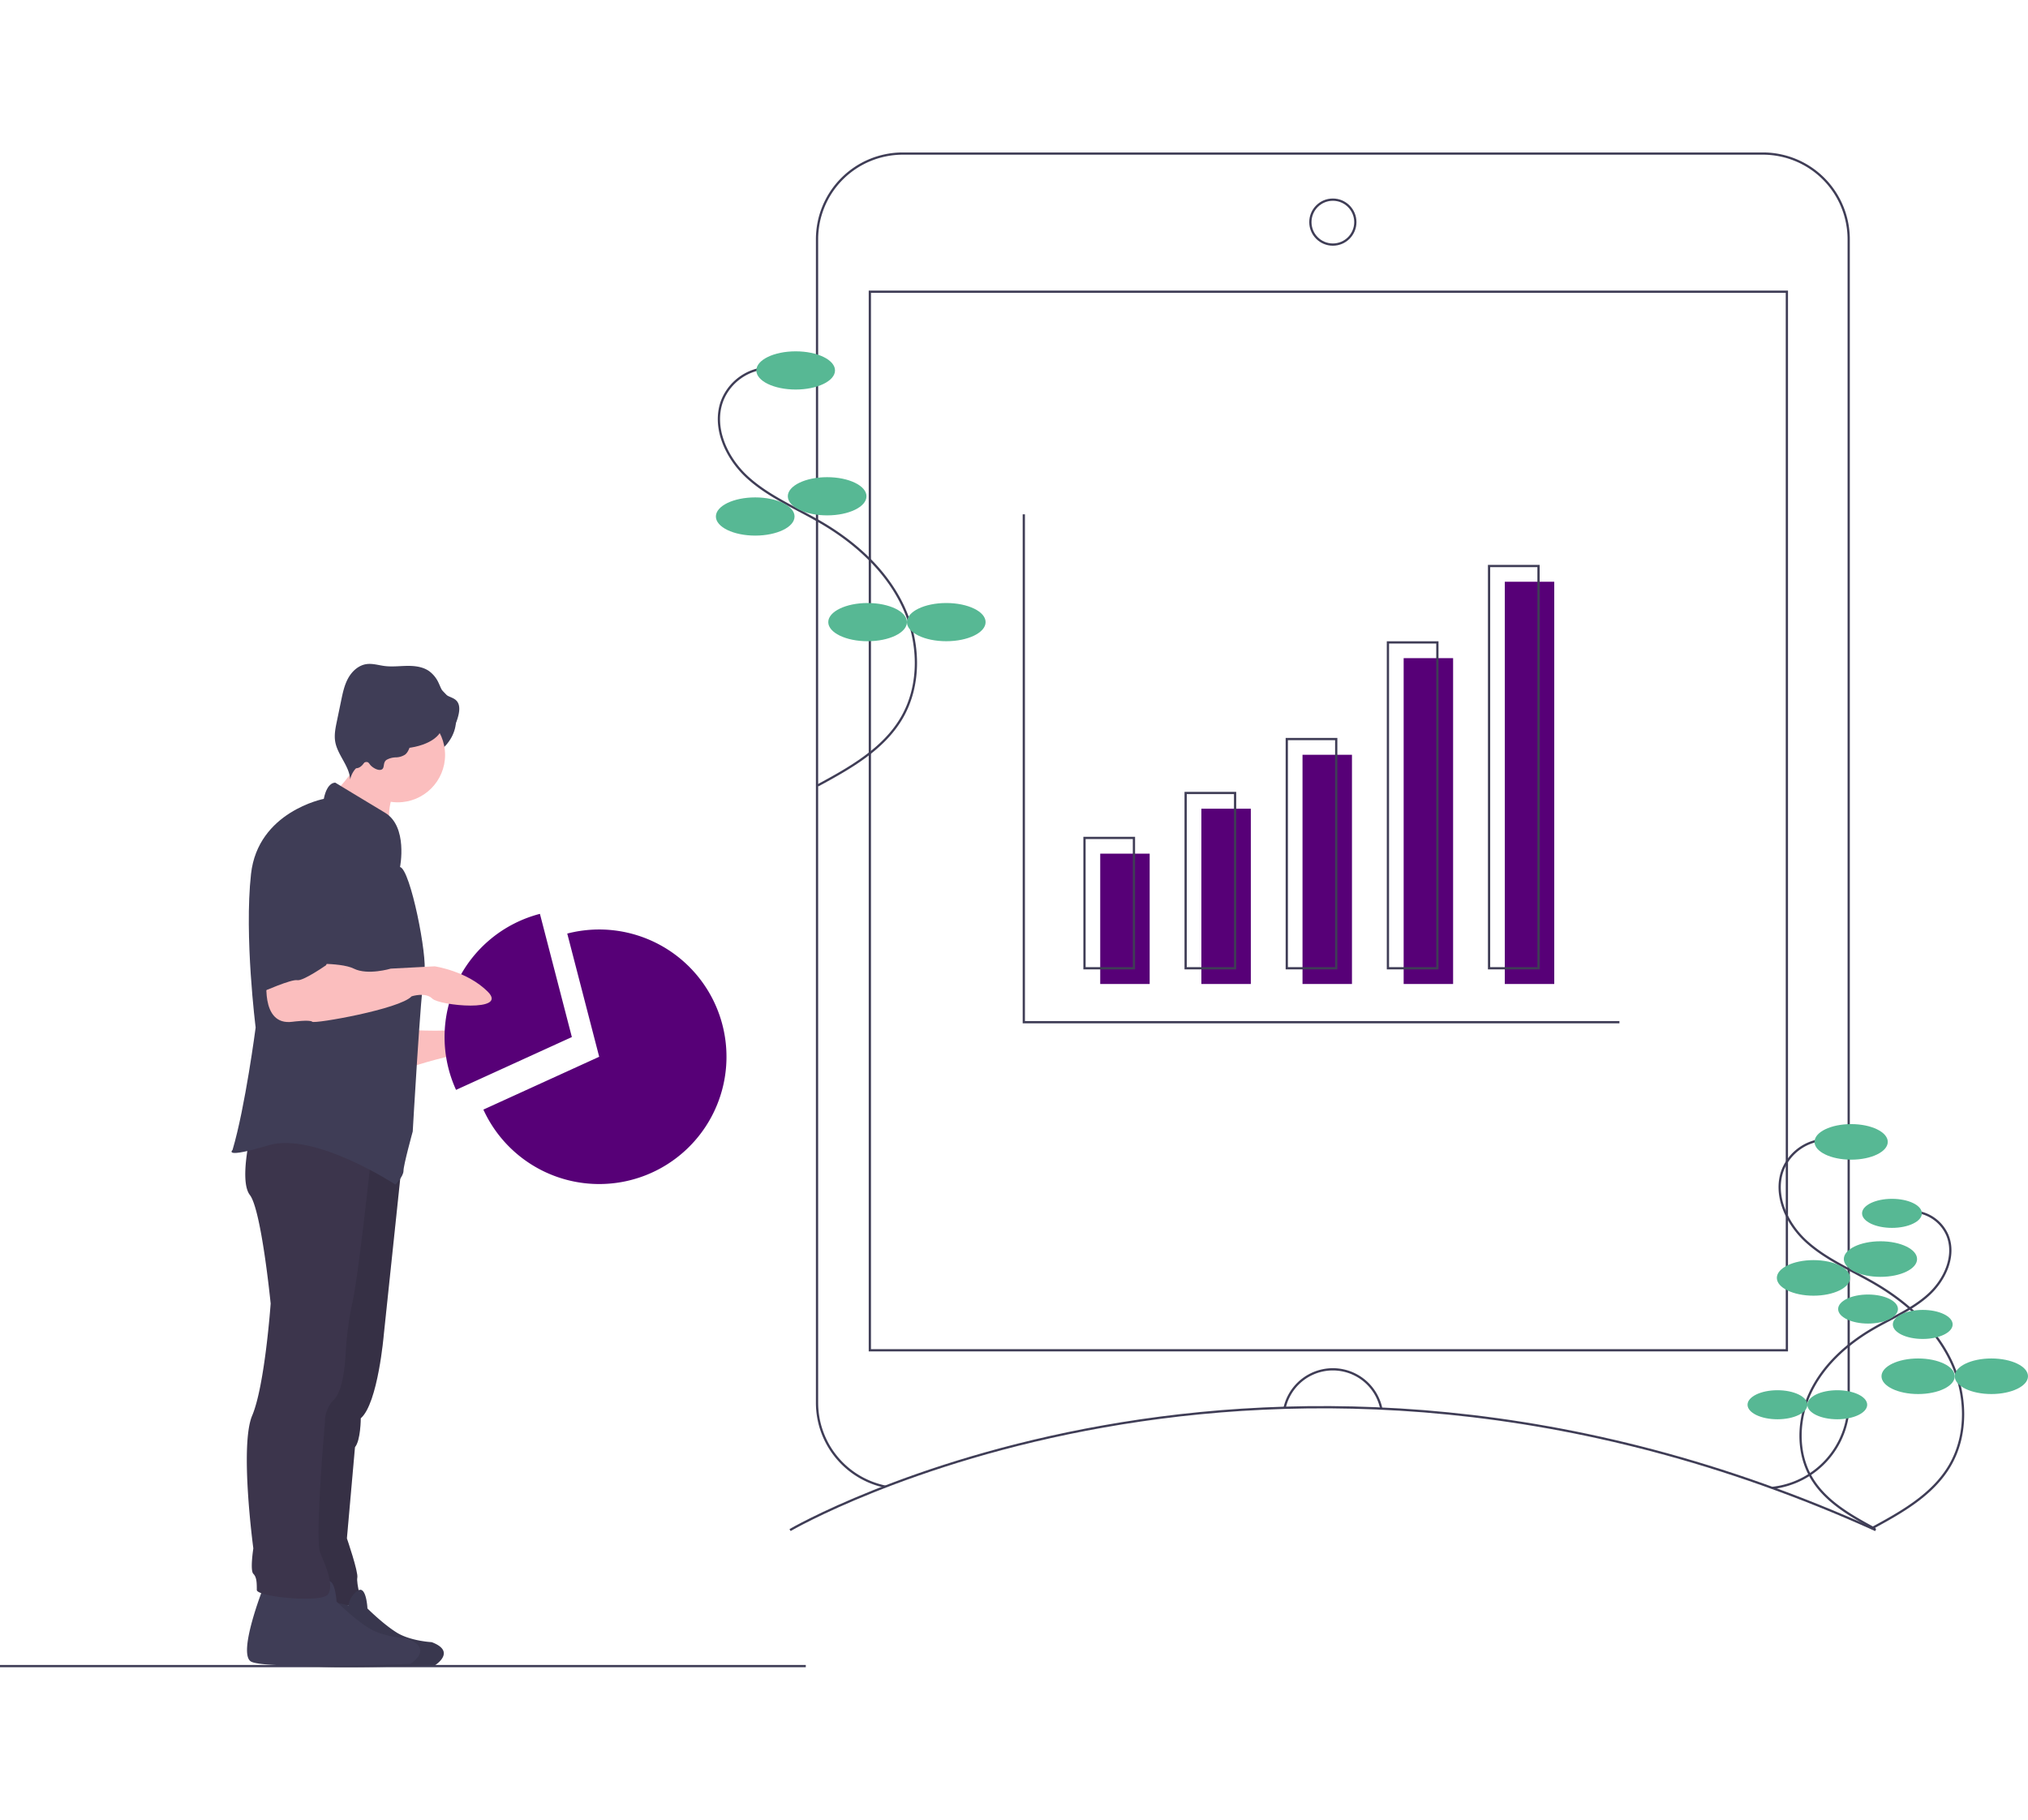 <svg
  id="ba354ced-3c01-45f5-bde9-1adf156d6856"
  data-name="Layer 1"
  xmlns="http://www.w3.org/2000/svg"
  width="780"
  height="700"
  viewBox="0 0 902.289 674.064"
>
  <title>metrics</title>
  <path
    d="M330.435,503.164s23.127,1.542,27.238-1.542,21.585,4.111,23.127,8.223-24.668,4.625-28.78,4.625-23.641,6.167-23.641,6.167Z"
    transform="translate(-148.856 -112.731)"
    fill="#fbbebe"
  />
  <path
    d="M389.077,451.551a56.628,56.628,0,0,0-37.317,78.332l51.525-23.506Z"
    transform="translate(-148.856 -112.731)"
    fill="#570077"
  />
  <path
    d="M415.444,515.149l-51.525,23.506a56.636,56.636,0,1,0,37.317-78.332Z"
    transform="translate(-148.856 -112.731)"
    fill="#570077"
  />
  <path
    d="M327.837,560.752l-8.195,77.755s-2.57,30.836-10.279,37.517c0,0,0,9.765-2.57,12.848l-3.597,40.6s5.139,14.904,4.625,17.473,2.056,10.792,1.542,11.82-24.668,0-24.668,0l5.139-82.742,15.932-115.119Z"
    transform="translate(-148.856 -112.731)"
    fill="#3c354c"
  />
  <path
    d="M327.837,560.752l-8.195,77.755s-2.57,30.836-10.279,37.517c0,0,0,9.765-2.57,12.848l-3.597,40.6s5.139,14.904,4.625,17.473,2.056,10.792,1.542,11.82-24.668,0-24.668,0l5.139-82.742,15.932-115.119Z"
    transform="translate(-148.856 -112.731)"
    opacity="0.1"
  />
  <line
    y1="673.564"
    x2="358.509"
    y2="673.564"
    fill="none"
    stroke="#3f3d56"
    stroke-miterlimit="10"
  />
  <path
    d="M500.365,725.763s211-123,483,0"
    transform="translate(-148.856 -112.731)"
    fill="none"
    stroke="#3f3d56"
    stroke-miterlimit="10"
  />
  <path
    d="M542.82,706.456a38.155,38.155,0,0,1-30.455-37.367V151.373a38.142,38.142,0,0,1,38.142-38.142H933.223a38.142,38.142,0,0,1,38.142,38.142V669.089a38.147,38.147,0,0,1-34.033,37.923"
    transform="translate(-148.856 -112.731)"
    fill="none"
    stroke="#3f3d56"
    stroke-miterlimit="10"
  />
  <rect
    x="387.009"
    y="61.971"
    width="408"
    height="471.059"
    fill="none"
    stroke="#3f3d56"
    stroke-miterlimit="10"
  />
  <circle
    cx="593.009"
    cy="31"
    r="10"
    fill="none"
    stroke="#3f3d56"
    stroke-miterlimit="10"
  />
  <path
    d="M720.408,671.349a22.006,22.006,0,0,1,42.99.356"
    transform="translate(-148.856 -112.731)"
    fill="none"
    stroke="#3f3d56"
    stroke-miterlimit="10"
  />
  <path
    d="M490.245,208.688a22.982,22.982,0,0,0-19.81,13.851c-4.954,11.974,1.424,26.039,10.999,34.77s21.874,13.722,33.048,20.282c15.01,8.811,28.497,21.043,36.007,36.744s8.309,35.15-.519,50.15c-8.194,13.922-23.093,22.255-37.302,29.94"
    transform="translate(-148.856 -112.731)"
    fill="none"
    stroke="#3f3d56"
    stroke-miterlimit="10"
  />
  <ellipse cx="354.009" cy="97" rx="17.5" ry="8.5" fill="#57b894" />
  <ellipse cx="368.009" cy="153" rx="17.5" ry="8.5" fill="#57b894" />
  <ellipse cx="336.009" cy="162" rx="17.5" ry="8.5" fill="#57b894" />
  <ellipse cx="386.009" cy="209" rx="17.5" ry="8.5" fill="#57b894" />
  <ellipse cx="421.009" cy="209" rx="17.5" ry="8.5" fill="#57b894" />
  <path
    d="M960.708,552.054a21.401,21.401,0,0,0-18.447,12.898c-4.613,11.15,1.326,24.247,10.242,32.378s20.369,12.778,30.774,18.887c13.977,8.205,26.536,19.595,33.529,34.216s7.737,32.731-.483,46.699c-7.63,12.964-21.504,20.724-34.736,27.88"
    transform="translate(-148.856 -112.731)"
    fill="none"
    stroke="#3f3d56"
    stroke-miterlimit="10"
  />
  <ellipse
    cx="823.603"
    cy="440.294"
    rx="16.296"
    ry="7.915"
    fill="#57b894"
  />
  <ellipse
    cx="836.64"
    cy="492.44"
    rx="16.296"
    ry="7.915"
    fill="#57b894"
  />
  <ellipse
    cx="806.842"
    cy="500.821"
    rx="16.296"
    ry="7.915"
    fill="#57b894"
  />
  <ellipse
    cx="853.401"
    cy="544.587"
    rx="16.296"
    ry="7.915"
    fill="#57b894"
  />
  <ellipse
    cx="885.993"
    cy="544.587"
    rx="16.296"
    ry="7.915"
    fill="#57b894"
  />
  <path
    d="M1000.221,584.033a17.477,17.477,0,0,1,15.065,10.533c3.767,9.106-1.083,19.802-8.364,26.442s-16.634,10.435-25.132,15.424c-11.414,6.701-21.671,16.003-27.382,27.943s-6.319,26.731.395,38.138c6.231,10.588,17.561,16.924,28.367,22.768"
    transform="translate(-148.856 -112.731)"
    fill="none"
    stroke="#3f3d56"
    stroke-miterlimit="10"
  />
  <ellipse
    cx="841.769"
    cy="472.095"
    rx="13.308"
    ry="6.464"
    fill="#57b894"
  />
  <ellipse
    cx="831.123"
    cy="514.681"
    rx="13.308"
    ry="6.464"
    fill="#57b894"
  />
  <ellipse
    cx="855.458"
    cy="521.526"
    rx="13.308"
    ry="6.464"
    fill="#57b894"
  />
  <ellipse
    cx="817.434"
    cy="557.268"
    rx="13.308"
    ry="6.464"
    fill="#57b894"
  />
  <ellipse
    cx="790.817"
    cy="557.268"
    rx="13.308"
    ry="6.464"
    fill="#57b894"
  />
  <polyline
    points="455.509 161.032 455.509 387.032 720.509 387.032"
    fill="none"
    stroke="#3f3d56"
    stroke-miterlimit="10"
  />
  <rect x="489.509" y="312.032" width="22" height="58" fill="#570077" />
  <rect x="534.509" y="292.032" width="22" height="78" fill="#570077" />
  <rect x="579.509" y="268.032" width="22" height="102" fill="#570077" />
  <rect x="624.509" y="225.032" width="22" height="145" fill="#570077" />
  <rect x="669.509" y="191.032" width="22" height="179" fill="#570077" />
  <rect
    x="482.509"
    y="305.032"
    width="22"
    height="58"
    fill="none"
    stroke="#3f3d56"
    stroke-miterlimit="10"
  />
  <rect
    x="527.509"
    y="285.032"
    width="22"
    height="78"
    fill="none"
    stroke="#3f3d56"
    stroke-miterlimit="10"
  />
  <rect
    x="572.509"
    y="261.032"
    width="22"
    height="102"
    fill="none"
    stroke="#3f3d56"
    stroke-miterlimit="10"
  />
  <rect
    x="617.509"
    y="218.032"
    width="22"
    height="145"
    fill="none"
    stroke="#3f3d56"
    stroke-miterlimit="10"
  />
  <rect
    x="662.509"
    y="184.032"
    width="22"
    height="179"
    fill="none"
    stroke="#3f3d56"
    stroke-miterlimit="10"
  />
  <ellipse
    cx="177.211"
    cy="252.444"
    rx="25.696"
    ry="20.043"
    fill="#3f3d56"
  />
  <path
    d="M282.812,754.562s-10.778,27.179-5.155,30.459,64.668.937,64.668.937,9.841-6.092-1.406-10.309c0,0-9.372-.469-15.464-4.217s-13.121-10.778-13.121-10.778-.469-10.309-4.217-7.966a9.63,9.63,0,0,0-4.217,6.561Z"
    transform="translate(-148.856 -112.731)"
    fill="#3f3d56"
  />
  <path
    d="M282.812,754.562s-10.778,27.179-5.155,30.459,64.668.937,64.668.937,9.841-6.092-1.406-10.309c0,0-9.372-.469-15.464-4.217s-13.121-10.778-13.121-10.778-.469-10.309-4.217-7.966a9.63,9.63,0,0,0-4.217,6.561Z"
    transform="translate(-148.856 -112.731)"
    opacity="0.1"
  />
  <path
    d="M266.194,750.876s-11.82,29.808-5.653,33.405,70.922,1.028,70.922,1.028,10.792-6.681-1.542-11.306c0,0-10.279-.514-16.96-4.625s-14.39-11.82-14.39-11.82-.514-11.306-4.625-8.737a10.562,10.562,0,0,0-4.625,7.195Z"
    transform="translate(-148.856 -112.731)"
    fill="#3f3d56"
  />
  <path
    d="M313.989,559.696s-5.653,52.934-8.223,64.241a146.169,146.169,0,0,0-3.084,22.613s-.514,16.446-5.139,21.071a13.891,13.891,0,0,0-4.111,10.279s-4.625,51.906-2.056,58.074,6.058,14.179,3.488,18.291-31.754,1.239-31.754-1.845,0-5.653-1.542-7.195,0-11.306,0-11.306-6.167-45.739-.514-59.101,8.223-49.851,8.223-49.851-4.111-41.628-9.251-48.309,1.028-30.322,1.028-30.322Z"
    transform="translate(-148.856 -112.731)"
    fill="#3c354c"
  />
  <path
    d="M299.52,395.312c.597,1.361,2.028,2.119,3.329,2.836,7.545,4.157,13.861,10.184,20.084,16.141a23.578,23.578,0,0,1,.936-15.945c.743-1.72,1.717-3.57,1.186-5.367a6.682,6.682,0,0,0-2.606-3.118,80.803,80.803,0,0,0-7.948-5.422c-1.924-1.151-5.881-4.216-8.089-3.883-.116,2.984-.176,5.651-1.483,8.44C304.619,389.656,299.748,395.832,299.52,395.312Z"
    transform="translate(-148.856 -112.731)"
    fill="#fbbebe"
  />
  <circle cx="176.954" cy="268.119" r="21.071" fill="#fbbebe" />
  <path
    d="M326.837,430.701s3.597-17.987-6.681-24.155S298.057,393.184,298.057,393.184s-3.597-.514-5.139,7.195c0,0-29.294,5.653-32.377,33.405s2.056,68.352,2.056,68.352-4.625,35.461-10.279,54.476c0,0-4.625,4.111,15.932-2.056s56.532,17.473,56.532,17.473,3.597-3.597,3.597-6.167,4.111-17.473,4.111-17.473,3.597-63.213,5.139-70.408S331.462,431.728,326.837,430.701Z"
    transform="translate(-148.856 -112.731)"
    fill="#3f3d56"
  />
  <path
    d="M320.843,383.02a8.787,8.787,0,0,1,4.133-1.101,7.864,7.864,0,0,0,4.088-1.218c1.99-1.528,2.136-4.481,3.592-6.525,2.108-2.959,6.314-3.315,9.943-3.167,2.22.091,4.611.223,6.481-.978,1.919-1.233,2.789-3.555,3.436-5.743.765-2.587,1.26-5.75-.636-7.668-1.317-1.332-3.396-1.596-4.859-2.766-1.517-1.213-2.141-3.187-2.966-4.946a13.366,13.366,0,0,0-4.304-5.391c-2.76-1.917-6.285-2.347-9.645-2.312s-6.735.478-10.07.065c-2.732-.338-5.457-1.247-8.181-.844-3.471.513-6.342,3.132-8.052,6.195s-2.444,6.56-3.155,9.995l-1.935,9.344c-.6,2.898-1.203,5.873-.74,8.796.96,6.059,6.319,10.876,6.688,17a10.436,10.436,0,0,1,6.37-7.574,1.993,1.993,0,0,1,1.298-.157c.532.17.844.702,1.18,1.149.88,1.17,3.646,2.946,5.213,2.116C320.127,386.548,319.08,384.216,320.843,383.02Z"
    transform="translate(-148.856 -112.731)"
    fill="#3f3d56"
  />
  <path
    d="M267.736,479.01s-3.597,22.613,11.306,20.557c0,0,7.709-1.028,8.737,0s39.058-5.653,44.198-11.306c0,0,6.167-2.056,9.251,1.028s33.919,6.167,24.668-3.084-23.641-11.306-23.641-11.306L322.726,475.926s-10.279,3.084-16.446,0-23.641-2.056-23.641-2.056Z"
    transform="translate(-148.856 -112.731)"
    fill="#fbbebe"
  />
  <path
    d="M288.807,407.574S265.68,410.144,265.68,443.549v42.656s12.848-5.653,15.418-5.139,12.848-6.681,12.848-6.681,11.82-27.752,10.792-35.461S304.224,408.602,288.807,407.574Z"
    transform="translate(-148.856 -112.731)"
    fill="#3f3d56"
  />
  <ellipse
    cx="176.954"
    cy="255.014"
    rx="19.786"
    ry="10.279"
    fill="#3f3d56"
  />
  <ellipse
    cx="158.452"
    cy="256.813"
    rx="6.938"
    ry="17.217"
    fill="#3f3d56"
  />
</svg>
